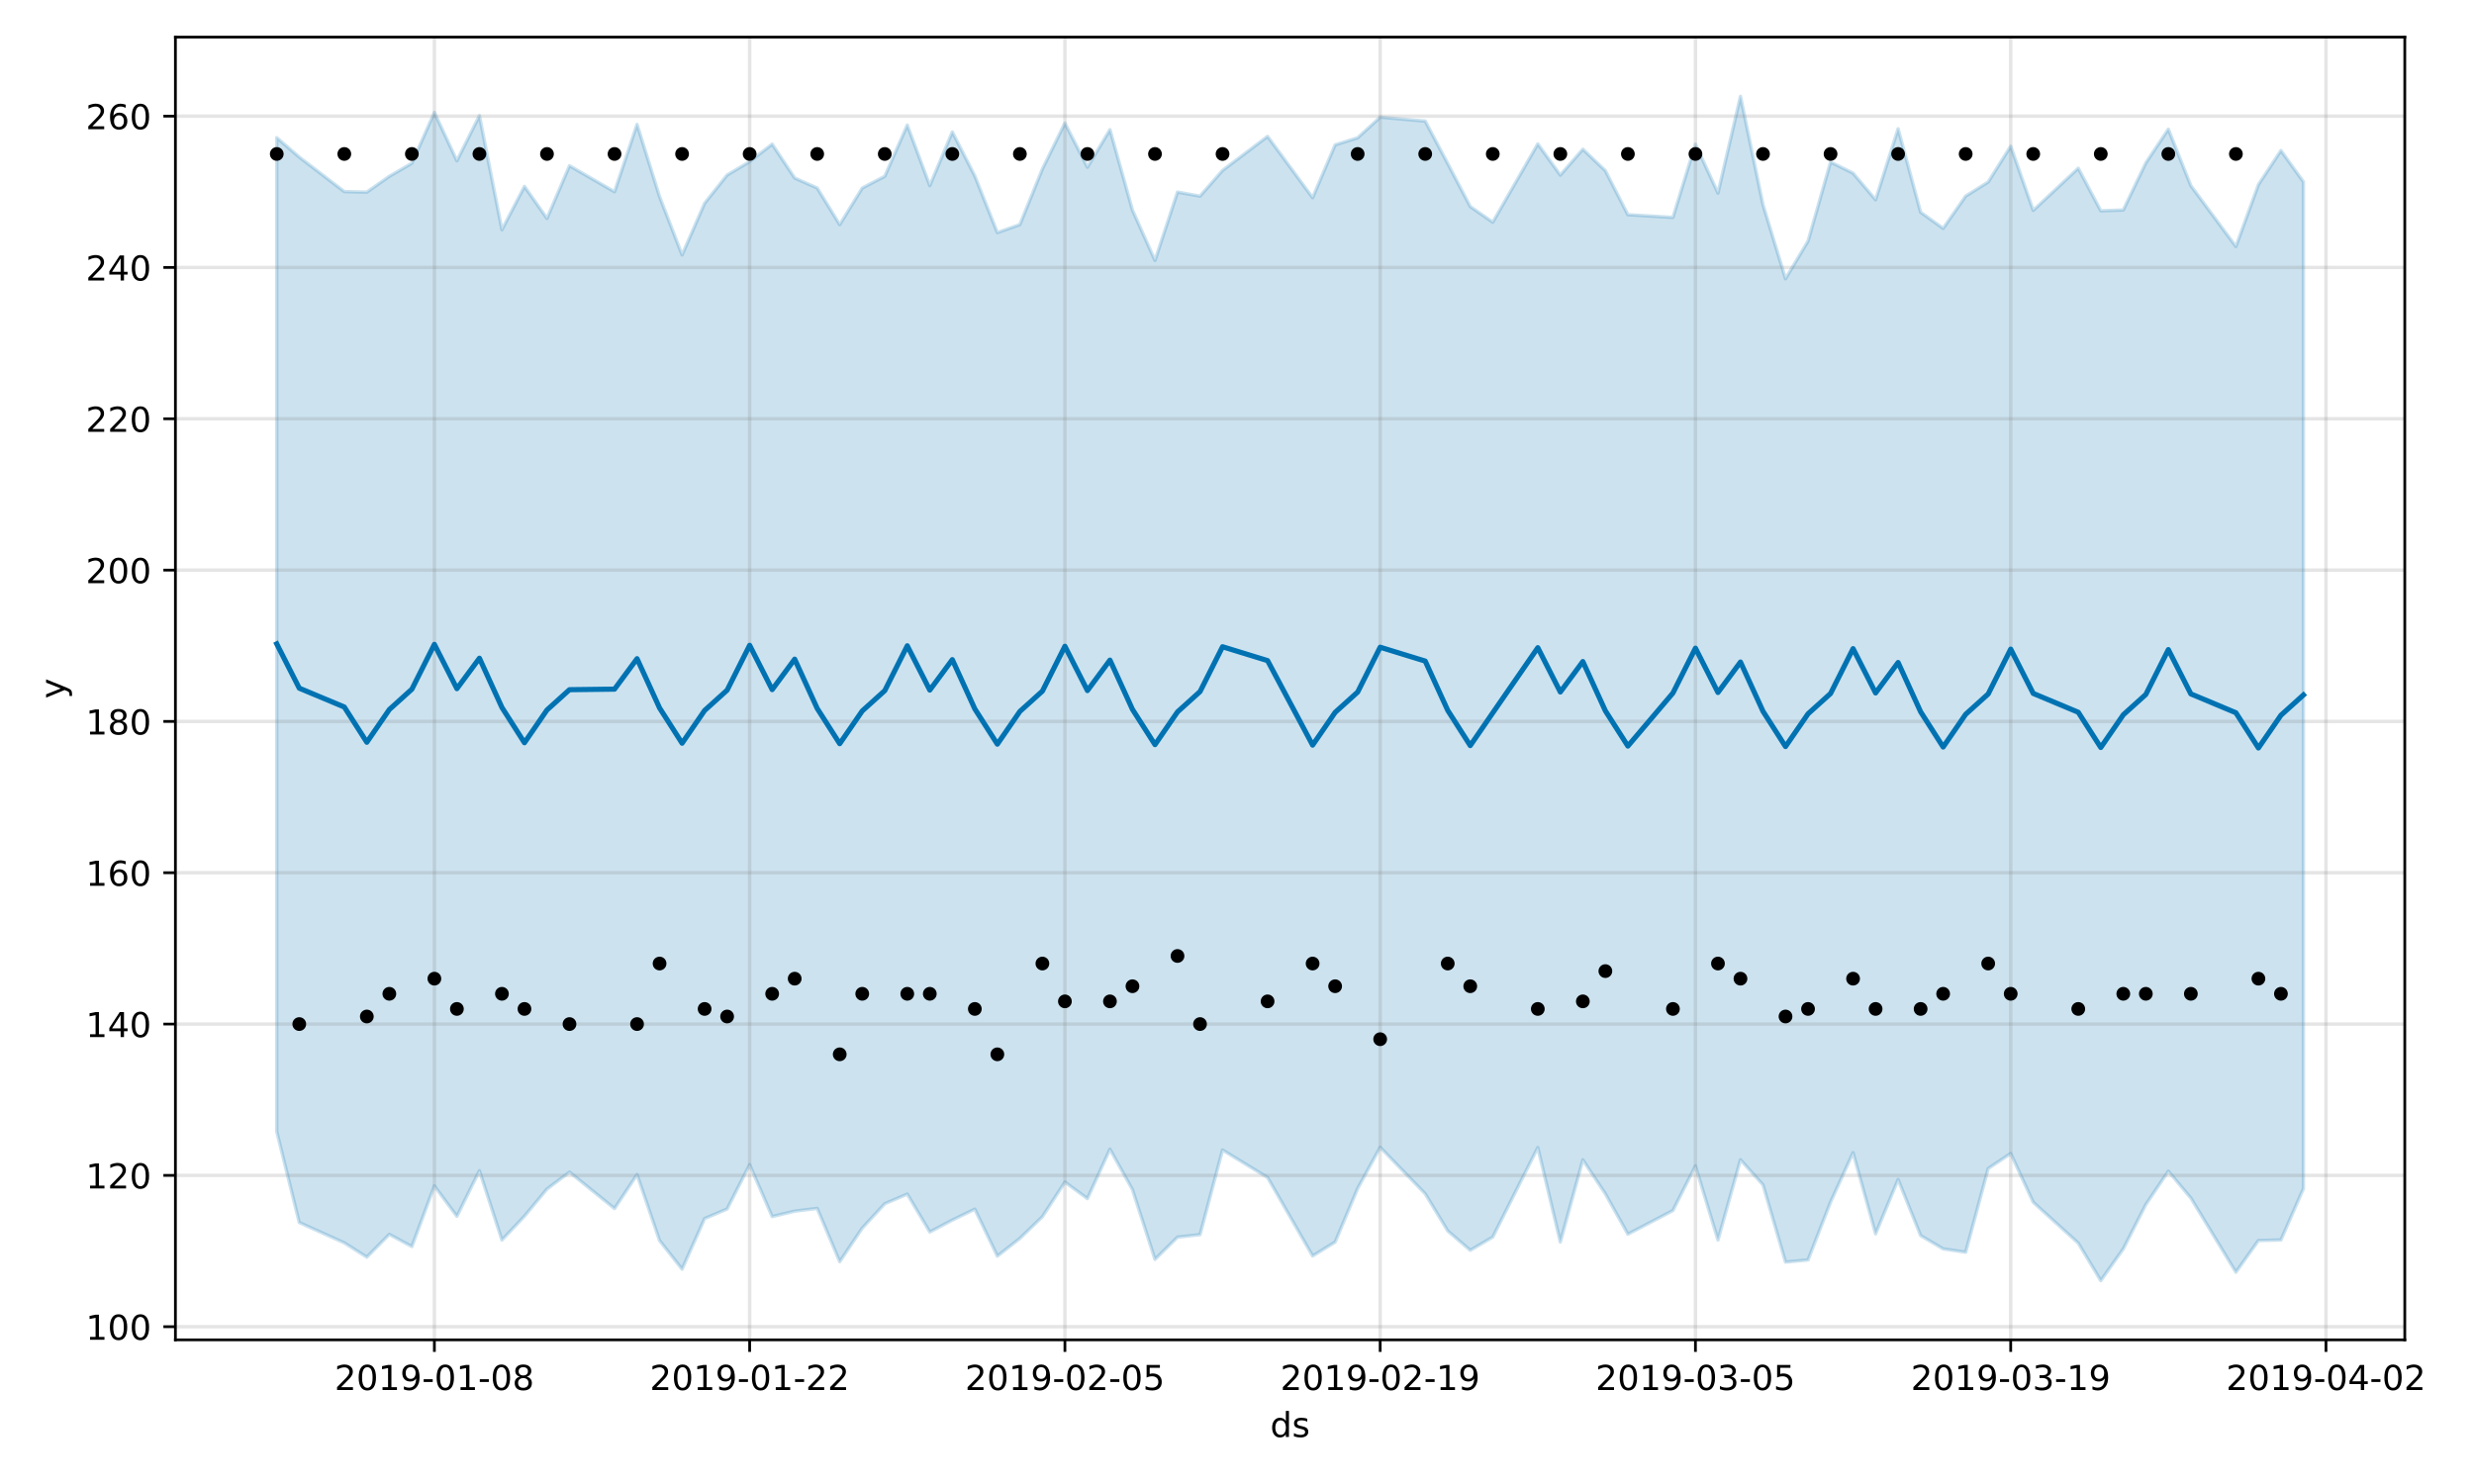 <?xml version="1.0" encoding="utf-8" standalone="no"?>
<!DOCTYPE svg PUBLIC "-//W3C//DTD SVG 1.1//EN"
  "http://www.w3.org/Graphics/SVG/1.1/DTD/svg11.dtd">
<!-- Created with matplotlib (https://matplotlib.org/) -->
<svg height="432pt" version="1.1" viewBox="0 0 720 432" width="720pt" xmlns="http://www.w3.org/2000/svg" xmlns:xlink="http://www.w3.org/1999/xlink">
 <defs>
  <style type="text/css">
*{stroke-linecap:butt;stroke-linejoin:round;}
  </style>
 </defs>
 <g id="figure_1">
  <g id="patch_1">
   <path d="M 0 432 
L 720 432 
L 720 0 
L 0 0 
z
" style="fill:#ffffff;"/>
  </g>
  <g id="axes_1">
   <g id="patch_2">
    <path d="M 51.05 390.04 
L 699.857 390.04 
L 699.857 10.8 
L 51.05 10.8 
z
" style="fill:#ffffff;"/>
   </g>
   <g id="PolyCollection_1">
    <defs>
     <path d="M 80.541 -391.919 
L 80.541 -102.592 
L 87.095 -76.112 
L 100.202 -70.204 
L 106.756 -66.045 
L 113.309 -72.665 
L 119.863 -69.128 
L 126.417 -86.776 
L 132.97 -77.921 
L 139.524 -91.205 
L 146.077 -71.018 
L 152.631 -77.96 
L 159.185 -85.858 
L 165.738 -90.79 
L 178.845 -80.178 
L 185.399 -90.063 
L 191.953 -70.867 
L 198.506 -62.538 
L 205.06 -77.264 
L 211.613 -80.05 
L 218.167 -92.956 
L 224.721 -77.843 
L 231.274 -79.416 
L 237.828 -80.224 
L 244.381 -64.713 
L 250.935 -74.48 
L 257.489 -81.578 
L 264.042 -84.388 
L 270.596 -73.361 
L 277.15 -76.817 
L 283.703 -80.002 
L 290.257 -66.339 
L 296.81 -71.49 
L 303.364 -77.8 
L 309.918 -87.887 
L 316.471 -83.077 
L 323.025 -97.46 
L 329.578 -85.682 
L 336.132 -65.383 
L 342.686 -71.861 
L 349.239 -72.588 
L 355.793 -97.222 
L 368.9 -89.217 
L 382.007 -66.389 
L 388.561 -70.42 
L 395.114 -86.021 
L 401.668 -98.007 
L 414.775 -84.481 
L 421.329 -73.681 
L 427.883 -68.035 
L 434.436 -71.89 
L 447.543 -97.938 
L 454.097 -70.428 
L 460.651 -94.353 
L 467.204 -84.47 
L 473.758 -72.728 
L 486.865 -79.603 
L 493.419 -92.589 
L 499.972 -71.024 
L 506.526 -94.396 
L 513.079 -87.078 
L 519.633 -64.601 
L 526.187 -65.223 
L 532.74 -82.056 
L 539.294 -96.443 
L 545.847 -72.826 
L 552.401 -88.631 
L 558.955 -72.324 
L 565.508 -68.445 
L 572.062 -67.476 
L 578.616 -91.836 
L 585.169 -96.208 
L 591.723 -82.015 
L 604.83 -70.115 
L 611.384 -59.198 
L 617.937 -68.45 
L 624.491 -81.341 
L 631.044 -91.065 
L 637.598 -83.237 
L 650.705 -61.649 
L 657.259 -70.869 
L 663.812 -71.034 
L 670.366 -86.001 
L 670.366 -379.064 
L 670.366 -379.064 
L 663.812 -388.174 
L 657.259 -378.24 
L 650.705 -360.242 
L 637.598 -377.946 
L 631.044 -394.396 
L 624.491 -384.578 
L 617.937 -370.869 
L 611.384 -370.641 
L 604.83 -383.026 
L 591.723 -370.753 
L 585.169 -389.442 
L 578.616 -379.014 
L 572.062 -374.912 
L 565.508 -365.52 
L 558.955 -370.224 
L 552.401 -394.515 
L 545.847 -373.844 
L 539.294 -381.594 
L 532.74 -384.82 
L 526.187 -361.802 
L 519.633 -350.864 
L 513.079 -372.401 
L 506.526 -403.962 
L 499.972 -375.787 
L 493.419 -390.057 
L 486.865 -368.712 
L 473.758 -369.5 
L 467.204 -382.308 
L 460.651 -388.561 
L 454.097 -381.018 
L 447.543 -390.106 
L 434.436 -367.319 
L 427.883 -371.865 
L 421.329 -384.391 
L 414.775 -396.751 
L 401.668 -397.883 
L 395.114 -391.881 
L 388.561 -389.831 
L 382.007 -374.443 
L 368.9 -392.296 
L 355.793 -382.389 
L 349.239 -374.91 
L 342.686 -376.085 
L 336.132 -356.176 
L 329.578 -370.844 
L 323.025 -394.254 
L 316.471 -383.328 
L 309.918 -396.172 
L 303.364 -382.803 
L 296.81 -366.624 
L 290.257 -364.293 
L 283.703 -380.771 
L 277.15 -393.588 
L 270.596 -377.965 
L 264.042 -395.588 
L 257.489 -380.677 
L 250.935 -377.27 
L 244.381 -366.604 
L 237.828 -377.272 
L 231.274 -380.184 
L 224.721 -390.043 
L 218.167 -384.945 
L 211.613 -381.046 
L 205.06 -372.824 
L 198.506 -357.798 
L 191.953 -374.758 
L 185.399 -395.782 
L 178.845 -376.179 
L 165.738 -383.751 
L 159.185 -368.421 
L 152.631 -377.742 
L 146.077 -365.114 
L 139.524 -398.339 
L 132.97 -385.191 
L 126.417 -399.279 
L 119.863 -384.472 
L 113.309 -380.676 
L 106.756 -376.076 
L 100.202 -376.226 
L 87.095 -386.267 
L 80.541 -391.919 
z
" id="m3341b856d3" style="stroke:#0072b2;stroke-opacity:0.2;"/>
    </defs>
    <g clip-path="url(#p1fcbf029e4)">
     <use style="fill:#0072b2;fill-opacity:0.2;stroke:#0072b2;stroke-opacity:0.2;" x="0" xlink:href="#m3341b856d3" y="432"/>
    </g>
   </g>
   <g id="matplotlib.axis_1">
    <g id="xtick_1">
     <g id="line2d_1">
      <path clip-path="url(#p1fcbf029e4)" d="M 126.417 390.04 
L 126.417 10.8 
" style="fill:none;stroke:#808080;stroke-linecap:square;stroke-opacity:0.2;"/>
     </g>
     <g id="line2d_2">
      <defs>
       <path d="M 0 0 
L 0 3.5 
" id="mf4d68567f0" style="stroke:#000000;stroke-width:0.8;"/>
      </defs>
      <g>
       <use style="stroke:#000000;stroke-width:0.8;" x="126.417" xlink:href="#mf4d68567f0" y="390.04"/>
      </g>
     </g>
     <g id="text_1">
      <!-- 2019-01-08 -->
      <defs>
       <path d="M 19.188 8.297 
L 53.609 8.297 
L 53.609 0 
L 7.328 0 
L 7.328 8.297 
Q 12.938 14.109 22.625 23.891 
Q 32.328 33.688 34.812 36.531 
Q 39.547 41.844 41.422 45.531 
Q 43.312 49.219 43.312 52.781 
Q 43.312 58.594 39.234 62.25 
Q 35.156 65.922 28.609 65.922 
Q 23.969 65.922 18.812 64.312 
Q 13.672 62.703 7.812 59.422 
L 7.812 69.391 
Q 13.766 71.781 18.938 73 
Q 24.125 74.219 28.422 74.219 
Q 39.75 74.219 46.484 68.547 
Q 53.219 62.891 53.219 53.422 
Q 53.219 48.922 51.531 44.891 
Q 49.859 40.875 45.406 35.406 
Q 44.188 33.984 37.641 27.219 
Q 31.109 20.453 19.188 8.297 
z
" id="DejaVuSans-50"/>
       <path d="M 31.781 66.406 
Q 24.172 66.406 20.328 58.906 
Q 16.5 51.422 16.5 36.375 
Q 16.5 21.391 20.328 13.891 
Q 24.172 6.391 31.781 6.391 
Q 39.453 6.391 43.281 13.891 
Q 47.125 21.391 47.125 36.375 
Q 47.125 51.422 43.281 58.906 
Q 39.453 66.406 31.781 66.406 
z
M 31.781 74.219 
Q 44.047 74.219 50.516 64.516 
Q 56.984 54.828 56.984 36.375 
Q 56.984 17.969 50.516 8.266 
Q 44.047 -1.422 31.781 -1.422 
Q 19.531 -1.422 13.062 8.266 
Q 6.594 17.969 6.594 36.375 
Q 6.594 54.828 13.062 64.516 
Q 19.531 74.219 31.781 74.219 
z
" id="DejaVuSans-48"/>
       <path d="M 12.406 8.297 
L 28.516 8.297 
L 28.516 63.922 
L 10.984 60.406 
L 10.984 69.391 
L 28.422 72.906 
L 38.281 72.906 
L 38.281 8.297 
L 54.391 8.297 
L 54.391 0 
L 12.406 0 
z
" id="DejaVuSans-49"/>
       <path d="M 10.984 1.516 
L 10.984 10.5 
Q 14.703 8.734 18.5 7.812 
Q 22.312 6.891 25.984 6.891 
Q 35.75 6.891 40.891 13.453 
Q 46.047 20.016 46.781 33.406 
Q 43.953 29.203 39.594 26.953 
Q 35.25 24.703 29.984 24.703 
Q 19.047 24.703 12.672 31.312 
Q 6.297 37.938 6.297 49.422 
Q 6.297 60.641 12.938 67.422 
Q 19.578 74.219 30.609 74.219 
Q 43.266 74.219 49.922 64.516 
Q 56.594 54.828 56.594 36.375 
Q 56.594 19.141 48.406 8.859 
Q 40.234 -1.422 26.422 -1.422 
Q 22.703 -1.422 18.891 -0.688 
Q 15.094 0.047 10.984 1.516 
z
M 30.609 32.422 
Q 37.25 32.422 41.125 36.953 
Q 45.016 41.5 45.016 49.422 
Q 45.016 57.281 41.125 61.844 
Q 37.25 66.406 30.609 66.406 
Q 23.969 66.406 20.094 61.844 
Q 16.219 57.281 16.219 49.422 
Q 16.219 41.5 20.094 36.953 
Q 23.969 32.422 30.609 32.422 
z
" id="DejaVuSans-57"/>
       <path d="M 4.891 31.391 
L 31.203 31.391 
L 31.203 23.391 
L 4.891 23.391 
z
" id="DejaVuSans-45"/>
       <path d="M 31.781 34.625 
Q 24.75 34.625 20.719 30.859 
Q 16.703 27.094 16.703 20.516 
Q 16.703 13.922 20.719 10.156 
Q 24.75 6.391 31.781 6.391 
Q 38.812 6.391 42.859 10.172 
Q 46.922 13.969 46.922 20.516 
Q 46.922 27.094 42.891 30.859 
Q 38.875 34.625 31.781 34.625 
z
M 21.922 38.812 
Q 15.578 40.375 12.031 44.719 
Q 8.5 49.078 8.5 55.328 
Q 8.5 64.062 14.719 69.141 
Q 20.953 74.219 31.781 74.219 
Q 42.672 74.219 48.875 69.141 
Q 55.078 64.062 55.078 55.328 
Q 55.078 49.078 51.531 44.719 
Q 48 40.375 41.703 38.812 
Q 48.828 37.156 52.797 32.312 
Q 56.781 27.484 56.781 20.516 
Q 56.781 9.906 50.312 4.234 
Q 43.844 -1.422 31.781 -1.422 
Q 19.734 -1.422 13.25 4.234 
Q 6.781 9.906 6.781 20.516 
Q 6.781 27.484 10.781 32.312 
Q 14.797 37.156 21.922 38.812 
z
M 18.312 54.391 
Q 18.312 48.734 21.844 45.562 
Q 25.391 42.391 31.781 42.391 
Q 38.141 42.391 41.719 45.562 
Q 45.312 48.734 45.312 54.391 
Q 45.312 60.062 41.719 63.234 
Q 38.141 66.406 31.781 66.406 
Q 25.391 66.406 21.844 63.234 
Q 18.312 60.062 18.312 54.391 
z
" id="DejaVuSans-56"/>
      </defs>
      <g transform="translate(97.359 404.638)scale(0.1 -0.1)">
       <use xlink:href="#DejaVuSans-50"/>
       <use x="63.623" xlink:href="#DejaVuSans-48"/>
       <use x="127.246" xlink:href="#DejaVuSans-49"/>
       <use x="190.869" xlink:href="#DejaVuSans-57"/>
       <use x="254.492" xlink:href="#DejaVuSans-45"/>
       <use x="290.576" xlink:href="#DejaVuSans-48"/>
       <use x="354.199" xlink:href="#DejaVuSans-49"/>
       <use x="417.822" xlink:href="#DejaVuSans-45"/>
       <use x="453.906" xlink:href="#DejaVuSans-48"/>
       <use x="517.529" xlink:href="#DejaVuSans-56"/>
      </g>
     </g>
    </g>
    <g id="xtick_2">
     <g id="line2d_3">
      <path clip-path="url(#p1fcbf029e4)" d="M 218.167 390.04 
L 218.167 10.8 
" style="fill:none;stroke:#808080;stroke-linecap:square;stroke-opacity:0.2;"/>
     </g>
     <g id="line2d_4">
      <g>
       <use style="stroke:#000000;stroke-width:0.8;" x="218.167" xlink:href="#mf4d68567f0" y="390.04"/>
      </g>
     </g>
     <g id="text_2">
      <!-- 2019-01-22 -->
      <g transform="translate(189.109 404.638)scale(0.1 -0.1)">
       <use xlink:href="#DejaVuSans-50"/>
       <use x="63.623" xlink:href="#DejaVuSans-48"/>
       <use x="127.246" xlink:href="#DejaVuSans-49"/>
       <use x="190.869" xlink:href="#DejaVuSans-57"/>
       <use x="254.492" xlink:href="#DejaVuSans-45"/>
       <use x="290.576" xlink:href="#DejaVuSans-48"/>
       <use x="354.199" xlink:href="#DejaVuSans-49"/>
       <use x="417.822" xlink:href="#DejaVuSans-45"/>
       <use x="453.906" xlink:href="#DejaVuSans-50"/>
       <use x="517.529" xlink:href="#DejaVuSans-50"/>
      </g>
     </g>
    </g>
    <g id="xtick_3">
     <g id="line2d_5">
      <path clip-path="url(#p1fcbf029e4)" d="M 309.918 390.04 
L 309.918 10.8 
" style="fill:none;stroke:#808080;stroke-linecap:square;stroke-opacity:0.2;"/>
     </g>
     <g id="line2d_6">
      <g>
       <use style="stroke:#000000;stroke-width:0.8;" x="309.918" xlink:href="#mf4d68567f0" y="390.04"/>
      </g>
     </g>
     <g id="text_3">
      <!-- 2019-02-05 -->
      <defs>
       <path d="M 10.797 72.906 
L 49.516 72.906 
L 49.516 64.594 
L 19.828 64.594 
L 19.828 46.734 
Q 21.969 47.469 24.109 47.828 
Q 26.266 48.188 28.422 48.188 
Q 40.625 48.188 47.75 41.5 
Q 54.891 34.812 54.891 23.391 
Q 54.891 11.625 47.562 5.094 
Q 40.234 -1.422 26.906 -1.422 
Q 22.312 -1.422 17.547 -0.641 
Q 12.797 0.141 7.719 1.703 
L 7.719 11.625 
Q 12.109 9.234 16.797 8.062 
Q 21.484 6.891 26.703 6.891 
Q 35.156 6.891 40.078 11.328 
Q 45.016 15.766 45.016 23.391 
Q 45.016 31 40.078 35.438 
Q 35.156 39.891 26.703 39.891 
Q 22.75 39.891 18.812 39.016 
Q 14.891 38.141 10.797 36.281 
z
" id="DejaVuSans-53"/>
      </defs>
      <g transform="translate(280.86 404.638)scale(0.1 -0.1)">
       <use xlink:href="#DejaVuSans-50"/>
       <use x="63.623" xlink:href="#DejaVuSans-48"/>
       <use x="127.246" xlink:href="#DejaVuSans-49"/>
       <use x="190.869" xlink:href="#DejaVuSans-57"/>
       <use x="254.492" xlink:href="#DejaVuSans-45"/>
       <use x="290.576" xlink:href="#DejaVuSans-48"/>
       <use x="354.199" xlink:href="#DejaVuSans-50"/>
       <use x="417.822" xlink:href="#DejaVuSans-45"/>
       <use x="453.906" xlink:href="#DejaVuSans-48"/>
       <use x="517.529" xlink:href="#DejaVuSans-53"/>
      </g>
     </g>
    </g>
    <g id="xtick_4">
     <g id="line2d_7">
      <path clip-path="url(#p1fcbf029e4)" d="M 401.668 390.04 
L 401.668 10.8 
" style="fill:none;stroke:#808080;stroke-linecap:square;stroke-opacity:0.2;"/>
     </g>
     <g id="line2d_8">
      <g>
       <use style="stroke:#000000;stroke-width:0.8;" x="401.668" xlink:href="#mf4d68567f0" y="390.04"/>
      </g>
     </g>
     <g id="text_4">
      <!-- 2019-02-19 -->
      <g transform="translate(372.61 404.638)scale(0.1 -0.1)">
       <use xlink:href="#DejaVuSans-50"/>
       <use x="63.623" xlink:href="#DejaVuSans-48"/>
       <use x="127.246" xlink:href="#DejaVuSans-49"/>
       <use x="190.869" xlink:href="#DejaVuSans-57"/>
       <use x="254.492" xlink:href="#DejaVuSans-45"/>
       <use x="290.576" xlink:href="#DejaVuSans-48"/>
       <use x="354.199" xlink:href="#DejaVuSans-50"/>
       <use x="417.822" xlink:href="#DejaVuSans-45"/>
       <use x="453.906" xlink:href="#DejaVuSans-49"/>
       <use x="517.529" xlink:href="#DejaVuSans-57"/>
      </g>
     </g>
    </g>
    <g id="xtick_5">
     <g id="line2d_9">
      <path clip-path="url(#p1fcbf029e4)" d="M 493.419 390.04 
L 493.419 10.8 
" style="fill:none;stroke:#808080;stroke-linecap:square;stroke-opacity:0.2;"/>
     </g>
     <g id="line2d_10">
      <g>
       <use style="stroke:#000000;stroke-width:0.8;" x="493.419" xlink:href="#mf4d68567f0" y="390.04"/>
      </g>
     </g>
     <g id="text_5">
      <!-- 2019-03-05 -->
      <defs>
       <path d="M 40.578 39.312 
Q 47.656 37.797 51.625 33 
Q 55.609 28.219 55.609 21.188 
Q 55.609 10.406 48.188 4.484 
Q 40.766 -1.422 27.094 -1.422 
Q 22.516 -1.422 17.656 -0.516 
Q 12.797 0.391 7.625 2.203 
L 7.625 11.719 
Q 11.719 9.328 16.594 8.109 
Q 21.484 6.891 26.812 6.891 
Q 36.078 6.891 40.938 10.547 
Q 45.797 14.203 45.797 21.188 
Q 45.797 27.641 41.281 31.266 
Q 36.766 34.906 28.719 34.906 
L 20.219 34.906 
L 20.219 43.016 
L 29.109 43.016 
Q 36.375 43.016 40.234 45.922 
Q 44.094 48.828 44.094 54.297 
Q 44.094 59.906 40.109 62.906 
Q 36.141 65.922 28.719 65.922 
Q 24.656 65.922 20.016 65.031 
Q 15.375 64.156 9.812 62.312 
L 9.812 71.094 
Q 15.438 72.656 20.344 73.438 
Q 25.25 74.219 29.594 74.219 
Q 40.828 74.219 47.359 69.109 
Q 53.906 64.016 53.906 55.328 
Q 53.906 49.266 50.438 45.094 
Q 46.969 40.922 40.578 39.312 
z
" id="DejaVuSans-51"/>
      </defs>
      <g transform="translate(464.361 404.638)scale(0.1 -0.1)">
       <use xlink:href="#DejaVuSans-50"/>
       <use x="63.623" xlink:href="#DejaVuSans-48"/>
       <use x="127.246" xlink:href="#DejaVuSans-49"/>
       <use x="190.869" xlink:href="#DejaVuSans-57"/>
       <use x="254.492" xlink:href="#DejaVuSans-45"/>
       <use x="290.576" xlink:href="#DejaVuSans-48"/>
       <use x="354.199" xlink:href="#DejaVuSans-51"/>
       <use x="417.822" xlink:href="#DejaVuSans-45"/>
       <use x="453.906" xlink:href="#DejaVuSans-48"/>
       <use x="517.529" xlink:href="#DejaVuSans-53"/>
      </g>
     </g>
    </g>
    <g id="xtick_6">
     <g id="line2d_11">
      <path clip-path="url(#p1fcbf029e4)" d="M 585.169 390.04 
L 585.169 10.8 
" style="fill:none;stroke:#808080;stroke-linecap:square;stroke-opacity:0.2;"/>
     </g>
     <g id="line2d_12">
      <g>
       <use style="stroke:#000000;stroke-width:0.8;" x="585.169" xlink:href="#mf4d68567f0" y="390.04"/>
      </g>
     </g>
     <g id="text_6">
      <!-- 2019-03-19 -->
      <g transform="translate(556.111 404.638)scale(0.1 -0.1)">
       <use xlink:href="#DejaVuSans-50"/>
       <use x="63.623" xlink:href="#DejaVuSans-48"/>
       <use x="127.246" xlink:href="#DejaVuSans-49"/>
       <use x="190.869" xlink:href="#DejaVuSans-57"/>
       <use x="254.492" xlink:href="#DejaVuSans-45"/>
       <use x="290.576" xlink:href="#DejaVuSans-48"/>
       <use x="354.199" xlink:href="#DejaVuSans-51"/>
       <use x="417.822" xlink:href="#DejaVuSans-45"/>
       <use x="453.906" xlink:href="#DejaVuSans-49"/>
       <use x="517.529" xlink:href="#DejaVuSans-57"/>
      </g>
     </g>
    </g>
    <g id="xtick_7">
     <g id="line2d_13">
      <path clip-path="url(#p1fcbf029e4)" d="M 676.92 390.04 
L 676.92 10.8 
" style="fill:none;stroke:#808080;stroke-linecap:square;stroke-opacity:0.2;"/>
     </g>
     <g id="line2d_14">
      <g>
       <use style="stroke:#000000;stroke-width:0.8;" x="676.92" xlink:href="#mf4d68567f0" y="390.04"/>
      </g>
     </g>
     <g id="text_7">
      <!-- 2019-04-02 -->
      <defs>
       <path d="M 37.797 64.312 
L 12.891 25.391 
L 37.797 25.391 
z
M 35.203 72.906 
L 47.609 72.906 
L 47.609 25.391 
L 58.016 25.391 
L 58.016 17.188 
L 47.609 17.188 
L 47.609 0 
L 37.797 0 
L 37.797 17.188 
L 4.891 17.188 
L 4.891 26.703 
z
" id="DejaVuSans-52"/>
      </defs>
      <g transform="translate(647.862 404.638)scale(0.1 -0.1)">
       <use xlink:href="#DejaVuSans-50"/>
       <use x="63.623" xlink:href="#DejaVuSans-48"/>
       <use x="127.246" xlink:href="#DejaVuSans-49"/>
       <use x="190.869" xlink:href="#DejaVuSans-57"/>
       <use x="254.492" xlink:href="#DejaVuSans-45"/>
       <use x="290.576" xlink:href="#DejaVuSans-48"/>
       <use x="354.199" xlink:href="#DejaVuSans-52"/>
       <use x="417.822" xlink:href="#DejaVuSans-45"/>
       <use x="453.906" xlink:href="#DejaVuSans-48"/>
       <use x="517.529" xlink:href="#DejaVuSans-50"/>
      </g>
     </g>
    </g>
    <g id="text_8">
     <!-- ds -->
     <defs>
      <path d="M 45.406 46.391 
L 45.406 75.984 
L 54.391 75.984 
L 54.391 0 
L 45.406 0 
L 45.406 8.203 
Q 42.578 3.328 38.25 0.953 
Q 33.938 -1.422 27.875 -1.422 
Q 17.969 -1.422 11.734 6.484 
Q 5.516 14.406 5.516 27.297 
Q 5.516 40.188 11.734 48.094 
Q 17.969 56 27.875 56 
Q 33.938 56 38.25 53.625 
Q 42.578 51.266 45.406 46.391 
z
M 14.797 27.297 
Q 14.797 17.391 18.875 11.75 
Q 22.953 6.109 30.078 6.109 
Q 37.203 6.109 41.297 11.75 
Q 45.406 17.391 45.406 27.297 
Q 45.406 37.203 41.297 42.844 
Q 37.203 48.484 30.078 48.484 
Q 22.953 48.484 18.875 42.844 
Q 14.797 37.203 14.797 27.297 
z
" id="DejaVuSans-100"/>
      <path d="M 44.281 53.078 
L 44.281 44.578 
Q 40.484 46.531 36.375 47.5 
Q 32.281 48.484 27.875 48.484 
Q 21.188 48.484 17.844 46.438 
Q 14.5 44.391 14.5 40.281 
Q 14.5 37.156 16.891 35.375 
Q 19.281 33.594 26.516 31.984 
L 29.594 31.297 
Q 39.156 29.25 43.188 25.516 
Q 47.219 21.781 47.219 15.094 
Q 47.219 7.469 41.188 3.016 
Q 35.156 -1.422 24.609 -1.422 
Q 20.219 -1.422 15.453 -0.562 
Q 10.688 0.297 5.422 2 
L 5.422 11.281 
Q 10.406 8.688 15.234 7.391 
Q 20.062 6.109 24.812 6.109 
Q 31.156 6.109 34.562 8.281 
Q 37.984 10.453 37.984 14.406 
Q 37.984 18.062 35.516 20.016 
Q 33.062 21.969 24.703 23.781 
L 21.578 24.516 
Q 13.234 26.266 9.516 29.906 
Q 5.812 33.547 5.812 39.891 
Q 5.812 47.609 11.281 51.797 
Q 16.75 56 26.812 56 
Q 31.781 56 36.172 55.266 
Q 40.578 54.547 44.281 53.078 
z
" id="DejaVuSans-115"/>
     </defs>
     <g transform="translate(369.675 418.317)scale(0.1 -0.1)">
      <use xlink:href="#DejaVuSans-100"/>
      <use x="63.477" xlink:href="#DejaVuSans-115"/>
     </g>
    </g>
   </g>
   <g id="matplotlib.axis_2">
    <g id="ytick_1">
     <g id="line2d_15">
      <path clip-path="url(#p1fcbf029e4)" d="M 51.05 386.211 
L 699.857 386.211 
" style="fill:none;stroke:#808080;stroke-linecap:square;stroke-opacity:0.2;"/>
     </g>
     <g id="line2d_16">
      <defs>
       <path d="M 0 0 
L -3.5 0 
" id="m1da7bd9871" style="stroke:#000000;stroke-width:0.8;"/>
      </defs>
      <g>
       <use style="stroke:#000000;stroke-width:0.8;" x="51.05" xlink:href="#m1da7bd9871" y="386.211"/>
      </g>
     </g>
     <g id="text_9">
      <!-- 100 -->
      <g transform="translate(24.962 390.01)scale(0.1 -0.1)">
       <use xlink:href="#DejaVuSans-49"/>
       <use x="63.623" xlink:href="#DejaVuSans-48"/>
       <use x="127.246" xlink:href="#DejaVuSans-48"/>
      </g>
     </g>
    </g>
    <g id="ytick_2">
     <g id="line2d_17">
      <path clip-path="url(#p1fcbf029e4)" d="M 51.05 342.16 
L 699.857 342.16 
" style="fill:none;stroke:#808080;stroke-linecap:square;stroke-opacity:0.2;"/>
     </g>
     <g id="line2d_18">
      <g>
       <use style="stroke:#000000;stroke-width:0.8;" x="51.05" xlink:href="#m1da7bd9871" y="342.16"/>
      </g>
     </g>
     <g id="text_10">
      <!-- 120 -->
      <g transform="translate(24.962 345.959)scale(0.1 -0.1)">
       <use xlink:href="#DejaVuSans-49"/>
       <use x="63.623" xlink:href="#DejaVuSans-50"/>
       <use x="127.246" xlink:href="#DejaVuSans-48"/>
      </g>
     </g>
    </g>
    <g id="ytick_3">
     <g id="line2d_19">
      <path clip-path="url(#p1fcbf029e4)" d="M 51.05 298.11 
L 699.857 298.11 
" style="fill:none;stroke:#808080;stroke-linecap:square;stroke-opacity:0.2;"/>
     </g>
     <g id="line2d_20">
      <g>
       <use style="stroke:#000000;stroke-width:0.8;" x="51.05" xlink:href="#m1da7bd9871" y="298.11"/>
      </g>
     </g>
     <g id="text_11">
      <!-- 140 -->
      <g transform="translate(24.962 301.909)scale(0.1 -0.1)">
       <use xlink:href="#DejaVuSans-49"/>
       <use x="63.623" xlink:href="#DejaVuSans-52"/>
       <use x="127.246" xlink:href="#DejaVuSans-48"/>
      </g>
     </g>
    </g>
    <g id="ytick_4">
     <g id="line2d_21">
      <path clip-path="url(#p1fcbf029e4)" d="M 51.05 254.059 
L 699.857 254.059 
" style="fill:none;stroke:#808080;stroke-linecap:square;stroke-opacity:0.2;"/>
     </g>
     <g id="line2d_22">
      <g>
       <use style="stroke:#000000;stroke-width:0.8;" x="51.05" xlink:href="#m1da7bd9871" y="254.059"/>
      </g>
     </g>
     <g id="text_12">
      <!-- 160 -->
      <defs>
       <path d="M 33.016 40.375 
Q 26.375 40.375 22.484 35.828 
Q 18.609 31.297 18.609 23.391 
Q 18.609 15.531 22.484 10.953 
Q 26.375 6.391 33.016 6.391 
Q 39.656 6.391 43.531 10.953 
Q 47.406 15.531 47.406 23.391 
Q 47.406 31.297 43.531 35.828 
Q 39.656 40.375 33.016 40.375 
z
M 52.594 71.297 
L 52.594 62.312 
Q 48.875 64.062 45.094 64.984 
Q 41.312 65.922 37.594 65.922 
Q 27.828 65.922 22.672 59.328 
Q 17.531 52.734 16.797 39.406 
Q 19.672 43.656 24.016 45.922 
Q 28.375 48.188 33.594 48.188 
Q 44.578 48.188 50.953 41.516 
Q 57.328 34.859 57.328 23.391 
Q 57.328 12.156 50.688 5.359 
Q 44.047 -1.422 33.016 -1.422 
Q 20.359 -1.422 13.672 8.266 
Q 6.984 17.969 6.984 36.375 
Q 6.984 53.656 15.188 63.938 
Q 23.391 74.219 37.203 74.219 
Q 40.922 74.219 44.703 73.484 
Q 48.484 72.75 52.594 71.297 
z
" id="DejaVuSans-54"/>
      </defs>
      <g transform="translate(24.962 257.859)scale(0.1 -0.1)">
       <use xlink:href="#DejaVuSans-49"/>
       <use x="63.623" xlink:href="#DejaVuSans-54"/>
       <use x="127.246" xlink:href="#DejaVuSans-48"/>
      </g>
     </g>
    </g>
    <g id="ytick_5">
     <g id="line2d_23">
      <path clip-path="url(#p1fcbf029e4)" d="M 51.05 210.009 
L 699.857 210.009 
" style="fill:none;stroke:#808080;stroke-linecap:square;stroke-opacity:0.2;"/>
     </g>
     <g id="line2d_24">
      <g>
       <use style="stroke:#000000;stroke-width:0.8;" x="51.05" xlink:href="#m1da7bd9871" y="210.009"/>
      </g>
     </g>
     <g id="text_13">
      <!-- 180 -->
      <g transform="translate(24.962 213.808)scale(0.1 -0.1)">
       <use xlink:href="#DejaVuSans-49"/>
       <use x="63.623" xlink:href="#DejaVuSans-56"/>
       <use x="127.246" xlink:href="#DejaVuSans-48"/>
      </g>
     </g>
    </g>
    <g id="ytick_6">
     <g id="line2d_25">
      <path clip-path="url(#p1fcbf029e4)" d="M 51.05 165.959 
L 699.857 165.959 
" style="fill:none;stroke:#808080;stroke-linecap:square;stroke-opacity:0.2;"/>
     </g>
     <g id="line2d_26">
      <g>
       <use style="stroke:#000000;stroke-width:0.8;" x="51.05" xlink:href="#m1da7bd9871" y="165.959"/>
      </g>
     </g>
     <g id="text_14">
      <!-- 200 -->
      <g transform="translate(24.962 169.758)scale(0.1 -0.1)">
       <use xlink:href="#DejaVuSans-50"/>
       <use x="63.623" xlink:href="#DejaVuSans-48"/>
       <use x="127.246" xlink:href="#DejaVuSans-48"/>
      </g>
     </g>
    </g>
    <g id="ytick_7">
     <g id="line2d_27">
      <path clip-path="url(#p1fcbf029e4)" d="M 51.05 121.908 
L 699.857 121.908 
" style="fill:none;stroke:#808080;stroke-linecap:square;stroke-opacity:0.2;"/>
     </g>
     <g id="line2d_28">
      <g>
       <use style="stroke:#000000;stroke-width:0.8;" x="51.05" xlink:href="#m1da7bd9871" y="121.908"/>
      </g>
     </g>
     <g id="text_15">
      <!-- 220 -->
      <g transform="translate(24.962 125.707)scale(0.1 -0.1)">
       <use xlink:href="#DejaVuSans-50"/>
       <use x="63.623" xlink:href="#DejaVuSans-50"/>
       <use x="127.246" xlink:href="#DejaVuSans-48"/>
      </g>
     </g>
    </g>
    <g id="ytick_8">
     <g id="line2d_29">
      <path clip-path="url(#p1fcbf029e4)" d="M 51.05 77.858 
L 699.857 77.858 
" style="fill:none;stroke:#808080;stroke-linecap:square;stroke-opacity:0.2;"/>
     </g>
     <g id="line2d_30">
      <g>
       <use style="stroke:#000000;stroke-width:0.8;" x="51.05" xlink:href="#m1da7bd9871" y="77.858"/>
      </g>
     </g>
     <g id="text_16">
      <!-- 240 -->
      <g transform="translate(24.962 81.657)scale(0.1 -0.1)">
       <use xlink:href="#DejaVuSans-50"/>
       <use x="63.623" xlink:href="#DejaVuSans-52"/>
       <use x="127.246" xlink:href="#DejaVuSans-48"/>
      </g>
     </g>
    </g>
    <g id="ytick_9">
     <g id="line2d_31">
      <path clip-path="url(#p1fcbf029e4)" d="M 51.05 33.807 
L 699.857 33.807 
" style="fill:none;stroke:#808080;stroke-linecap:square;stroke-opacity:0.2;"/>
     </g>
     <g id="line2d_32">
      <g>
       <use style="stroke:#000000;stroke-width:0.8;" x="51.05" xlink:href="#m1da7bd9871" y="33.807"/>
      </g>
     </g>
     <g id="text_17">
      <!-- 260 -->
      <g transform="translate(24.962 37.607)scale(0.1 -0.1)">
       <use xlink:href="#DejaVuSans-50"/>
       <use x="63.623" xlink:href="#DejaVuSans-54"/>
       <use x="127.246" xlink:href="#DejaVuSans-48"/>
      </g>
     </g>
    </g>
    <g id="text_18">
     <!-- y -->
     <defs>
      <path d="M 32.172 -5.078 
Q 28.375 -14.844 24.75 -17.812 
Q 21.141 -20.797 15.094 -20.797 
L 7.906 -20.797 
L 7.906 -13.281 
L 13.188 -13.281 
Q 16.891 -13.281 18.938 -11.516 
Q 21 -9.766 23.484 -3.219 
L 25.094 0.875 
L 2.984 54.688 
L 12.5 54.688 
L 29.594 11.922 
L 46.688 54.688 
L 56.203 54.688 
z
" id="DejaVuSans-121"/>
     </defs>
     <g transform="translate(18.883 203.379)rotate(-90)scale(0.1 -0.1)">
      <use xlink:href="#DejaVuSans-121"/>
     </g>
    </g>
   </g>
   <g id="line2d_33">
    <defs>
     <path d="M 0 1.5 
C 0.398 1.5 0.779 1.342 1.061 1.061 
C 1.342 0.779 1.5 0.398 1.5 0 
C 1.5 -0.398 1.342 -0.779 1.061 -1.061 
C 0.779 -1.342 0.398 -1.5 0 -1.5 
C -0.398 -1.5 -0.779 -1.342 -1.061 -1.061 
C -1.342 -0.779 -1.5 -0.398 -1.5 0 
C -1.5 0.398 -1.342 0.779 -1.061 1.061 
C -0.779 1.342 -0.398 1.5 0 1.5 
z
" id="m18731a6674" style="stroke:#000000;"/>
    </defs>
    <g clip-path="url(#p1fcbf029e4)">
     <use style="stroke:#000000;" x="80.541" xlink:href="#m18731a6674" y="44.82"/>
     <use style="stroke:#000000;" x="87.095" xlink:href="#m18731a6674" y="298.11"/>
     <use style="stroke:#000000;" x="100.202" xlink:href="#m18731a6674" y="44.82"/>
     <use style="stroke:#000000;" x="106.756" xlink:href="#m18731a6674" y="295.907"/>
     <use style="stroke:#000000;" x="113.309" xlink:href="#m18731a6674" y="289.3"/>
     <use style="stroke:#000000;" x="119.863" xlink:href="#m18731a6674" y="44.82"/>
     <use style="stroke:#000000;" x="126.417" xlink:href="#m18731a6674" y="284.895"/>
     <use style="stroke:#000000;" x="132.97" xlink:href="#m18731a6674" y="293.705"/>
     <use style="stroke:#000000;" x="139.524" xlink:href="#m18731a6674" y="44.82"/>
     <use style="stroke:#000000;" x="146.077" xlink:href="#m18731a6674" y="289.3"/>
     <use style="stroke:#000000;" x="152.631" xlink:href="#m18731a6674" y="293.705"/>
     <use style="stroke:#000000;" x="159.185" xlink:href="#m18731a6674" y="44.82"/>
     <use style="stroke:#000000;" x="165.738" xlink:href="#m18731a6674" y="298.11"/>
     <use style="stroke:#000000;" x="178.845" xlink:href="#m18731a6674" y="44.82"/>
     <use style="stroke:#000000;" x="185.399" xlink:href="#m18731a6674" y="298.11"/>
     <use style="stroke:#000000;" x="191.953" xlink:href="#m18731a6674" y="280.49"/>
     <use style="stroke:#000000;" x="198.506" xlink:href="#m18731a6674" y="44.82"/>
     <use style="stroke:#000000;" x="205.06" xlink:href="#m18731a6674" y="293.705"/>
     <use style="stroke:#000000;" x="211.613" xlink:href="#m18731a6674" y="295.907"/>
     <use style="stroke:#000000;" x="218.167" xlink:href="#m18731a6674" y="44.82"/>
     <use style="stroke:#000000;" x="224.721" xlink:href="#m18731a6674" y="289.3"/>
     <use style="stroke:#000000;" x="231.274" xlink:href="#m18731a6674" y="284.895"/>
     <use style="stroke:#000000;" x="237.828" xlink:href="#m18731a6674" y="44.82"/>
     <use style="stroke:#000000;" x="244.381" xlink:href="#m18731a6674" y="306.92"/>
     <use style="stroke:#000000;" x="250.935" xlink:href="#m18731a6674" y="289.3"/>
     <use style="stroke:#000000;" x="257.489" xlink:href="#m18731a6674" y="44.82"/>
     <use style="stroke:#000000;" x="264.042" xlink:href="#m18731a6674" y="289.3"/>
     <use style="stroke:#000000;" x="270.596" xlink:href="#m18731a6674" y="289.3"/>
     <use style="stroke:#000000;" x="277.15" xlink:href="#m18731a6674" y="44.82"/>
     <use style="stroke:#000000;" x="283.703" xlink:href="#m18731a6674" y="293.705"/>
     <use style="stroke:#000000;" x="290.257" xlink:href="#m18731a6674" y="306.92"/>
     <use style="stroke:#000000;" x="296.81" xlink:href="#m18731a6674" y="44.82"/>
     <use style="stroke:#000000;" x="303.364" xlink:href="#m18731a6674" y="280.49"/>
     <use style="stroke:#000000;" x="309.918" xlink:href="#m18731a6674" y="291.502"/>
     <use style="stroke:#000000;" x="316.471" xlink:href="#m18731a6674" y="44.82"/>
     <use style="stroke:#000000;" x="323.025" xlink:href="#m18731a6674" y="291.502"/>
     <use style="stroke:#000000;" x="329.578" xlink:href="#m18731a6674" y="287.097"/>
     <use style="stroke:#000000;" x="336.132" xlink:href="#m18731a6674" y="44.82"/>
     <use style="stroke:#000000;" x="342.686" xlink:href="#m18731a6674" y="278.287"/>
     <use style="stroke:#000000;" x="349.239" xlink:href="#m18731a6674" y="298.11"/>
     <use style="stroke:#000000;" x="355.793" xlink:href="#m18731a6674" y="44.82"/>
     <use style="stroke:#000000;" x="368.9" xlink:href="#m18731a6674" y="291.502"/>
     <use style="stroke:#000000;" x="382.007" xlink:href="#m18731a6674" y="280.49"/>
     <use style="stroke:#000000;" x="388.561" xlink:href="#m18731a6674" y="287.097"/>
     <use style="stroke:#000000;" x="395.114" xlink:href="#m18731a6674" y="44.82"/>
     <use style="stroke:#000000;" x="401.668" xlink:href="#m18731a6674" y="302.515"/>
     <use style="stroke:#000000;" x="414.775" xlink:href="#m18731a6674" y="44.82"/>
     <use style="stroke:#000000;" x="421.329" xlink:href="#m18731a6674" y="280.49"/>
     <use style="stroke:#000000;" x="427.883" xlink:href="#m18731a6674" y="287.097"/>
     <use style="stroke:#000000;" x="434.436" xlink:href="#m18731a6674" y="44.82"/>
     <use style="stroke:#000000;" x="447.543" xlink:href="#m18731a6674" y="293.705"/>
     <use style="stroke:#000000;" x="454.097" xlink:href="#m18731a6674" y="44.82"/>
     <use style="stroke:#000000;" x="460.651" xlink:href="#m18731a6674" y="291.502"/>
     <use style="stroke:#000000;" x="467.204" xlink:href="#m18731a6674" y="282.692"/>
     <use style="stroke:#000000;" x="473.758" xlink:href="#m18731a6674" y="44.82"/>
     <use style="stroke:#000000;" x="486.865" xlink:href="#m18731a6674" y="293.705"/>
     <use style="stroke:#000000;" x="493.419" xlink:href="#m18731a6674" y="44.82"/>
     <use style="stroke:#000000;" x="499.972" xlink:href="#m18731a6674" y="280.49"/>
     <use style="stroke:#000000;" x="506.526" xlink:href="#m18731a6674" y="284.895"/>
     <use style="stroke:#000000;" x="513.079" xlink:href="#m18731a6674" y="44.82"/>
     <use style="stroke:#000000;" x="519.633" xlink:href="#m18731a6674" y="295.907"/>
     <use style="stroke:#000000;" x="526.187" xlink:href="#m18731a6674" y="293.705"/>
     <use style="stroke:#000000;" x="532.74" xlink:href="#m18731a6674" y="44.82"/>
     <use style="stroke:#000000;" x="539.294" xlink:href="#m18731a6674" y="284.895"/>
     <use style="stroke:#000000;" x="545.847" xlink:href="#m18731a6674" y="293.705"/>
     <use style="stroke:#000000;" x="552.401" xlink:href="#m18731a6674" y="44.82"/>
     <use style="stroke:#000000;" x="558.955" xlink:href="#m18731a6674" y="293.705"/>
     <use style="stroke:#000000;" x="565.508" xlink:href="#m18731a6674" y="289.3"/>
     <use style="stroke:#000000;" x="572.062" xlink:href="#m18731a6674" y="44.82"/>
     <use style="stroke:#000000;" x="578.616" xlink:href="#m18731a6674" y="280.49"/>
     <use style="stroke:#000000;" x="585.169" xlink:href="#m18731a6674" y="289.3"/>
     <use style="stroke:#000000;" x="591.723" xlink:href="#m18731a6674" y="44.82"/>
     <use style="stroke:#000000;" x="604.83" xlink:href="#m18731a6674" y="293.705"/>
     <use style="stroke:#000000;" x="611.384" xlink:href="#m18731a6674" y="44.82"/>
     <use style="stroke:#000000;" x="617.937" xlink:href="#m18731a6674" y="289.3"/>
     <use style="stroke:#000000;" x="624.491" xlink:href="#m18731a6674" y="289.3"/>
     <use style="stroke:#000000;" x="631.044" xlink:href="#m18731a6674" y="44.82"/>
     <use style="stroke:#000000;" x="637.598" xlink:href="#m18731a6674" y="289.3"/>
     <use style="stroke:#000000;" x="650.705" xlink:href="#m18731a6674" y="44.82"/>
     <use style="stroke:#000000;" x="657.259" xlink:href="#m18731a6674" y="284.895"/>
     <use style="stroke:#000000;" x="663.812" xlink:href="#m18731a6674" y="289.3"/>
    </g>
   </g>
   <g id="line2d_34">
    <path clip-path="url(#p1fcbf029e4)" d="M 80.541 187.439 
L 87.095 200.333 
L 100.202 205.815 
L 106.756 216.072 
L 113.309 206.544 
L 119.863 200.633 
L 126.417 187.578 
L 132.97 200.472 
L 139.524 191.61 
L 146.077 205.954 
L 152.631 216.211 
L 159.185 206.683 
L 165.738 200.772 
L 178.845 200.611 
L 185.399 191.749 
L 191.953 206.093 
L 198.506 216.35 
L 205.06 206.822 
L 211.613 200.911 
L 218.167 187.855 
L 224.721 200.75 
L 231.274 191.887 
L 237.828 206.231 
L 244.381 216.488 
L 250.935 206.961 
L 257.489 201.05 
L 264.042 187.994 
L 270.596 200.889 
L 277.15 192.026 
L 283.703 206.37 
L 290.257 216.627 
L 296.81 207.1 
L 303.364 201.189 
L 309.918 188.133 
L 316.471 201.028 
L 323.025 192.165 
L 329.578 206.509 
L 336.132 216.766 
L 342.686 207.238 
L 349.239 201.328 
L 355.793 188.272 
L 368.9 192.304 
L 382.007 216.905 
L 388.561 207.377 
L 395.114 201.466 
L 401.668 188.411 
L 414.775 192.443 
L 421.329 206.787 
L 427.883 217.044 
L 434.436 207.516 
L 447.543 188.55 
L 454.097 201.444 
L 460.651 192.582 
L 467.204 206.926 
L 473.758 217.183 
L 486.865 201.744 
L 493.419 188.689 
L 499.972 201.583 
L 506.526 192.721 
L 513.079 207.065 
L 519.633 217.322 
L 526.187 207.794 
L 532.74 201.883 
L 539.294 188.828 
L 545.847 201.722 
L 552.401 192.86 
L 558.955 207.203 
L 565.508 217.461 
L 572.062 207.933 
L 578.616 202.022 
L 585.169 188.966 
L 591.723 201.861 
L 604.83 207.342 
L 611.384 217.599 
L 617.937 208.072 
L 624.491 202.161 
L 631.044 189.105 
L 637.598 202 
L 650.705 207.481 
L 657.259 217.738 
L 663.812 208.211 
L 670.366 202.3 
" style="fill:none;stroke:#0072b2;stroke-linecap:square;stroke-width:1.5;"/>
   </g>
   <g id="patch_3">
    <path d="M 51.05 390.04 
L 51.05 10.8 
" style="fill:none;stroke:#000000;stroke-linecap:square;stroke-linejoin:miter;stroke-width:0.8;"/>
   </g>
   <g id="patch_4">
    <path d="M 699.857 390.04 
L 699.857 10.8 
" style="fill:none;stroke:#000000;stroke-linecap:square;stroke-linejoin:miter;stroke-width:0.8;"/>
   </g>
   <g id="patch_5">
    <path d="M 51.05 390.04 
L 699.857 390.04 
" style="fill:none;stroke:#000000;stroke-linecap:square;stroke-linejoin:miter;stroke-width:0.8;"/>
   </g>
   <g id="patch_6">
    <path d="M 51.05 10.8 
L 699.857 10.8 
" style="fill:none;stroke:#000000;stroke-linecap:square;stroke-linejoin:miter;stroke-width:0.8;"/>
   </g>
  </g>
 </g>
 <defs>
  <clipPath id="p1fcbf029e4">
   <rect height="379.24" width="648.807" x="51.05" y="10.8"/>
  </clipPath>
 </defs>
</svg>
